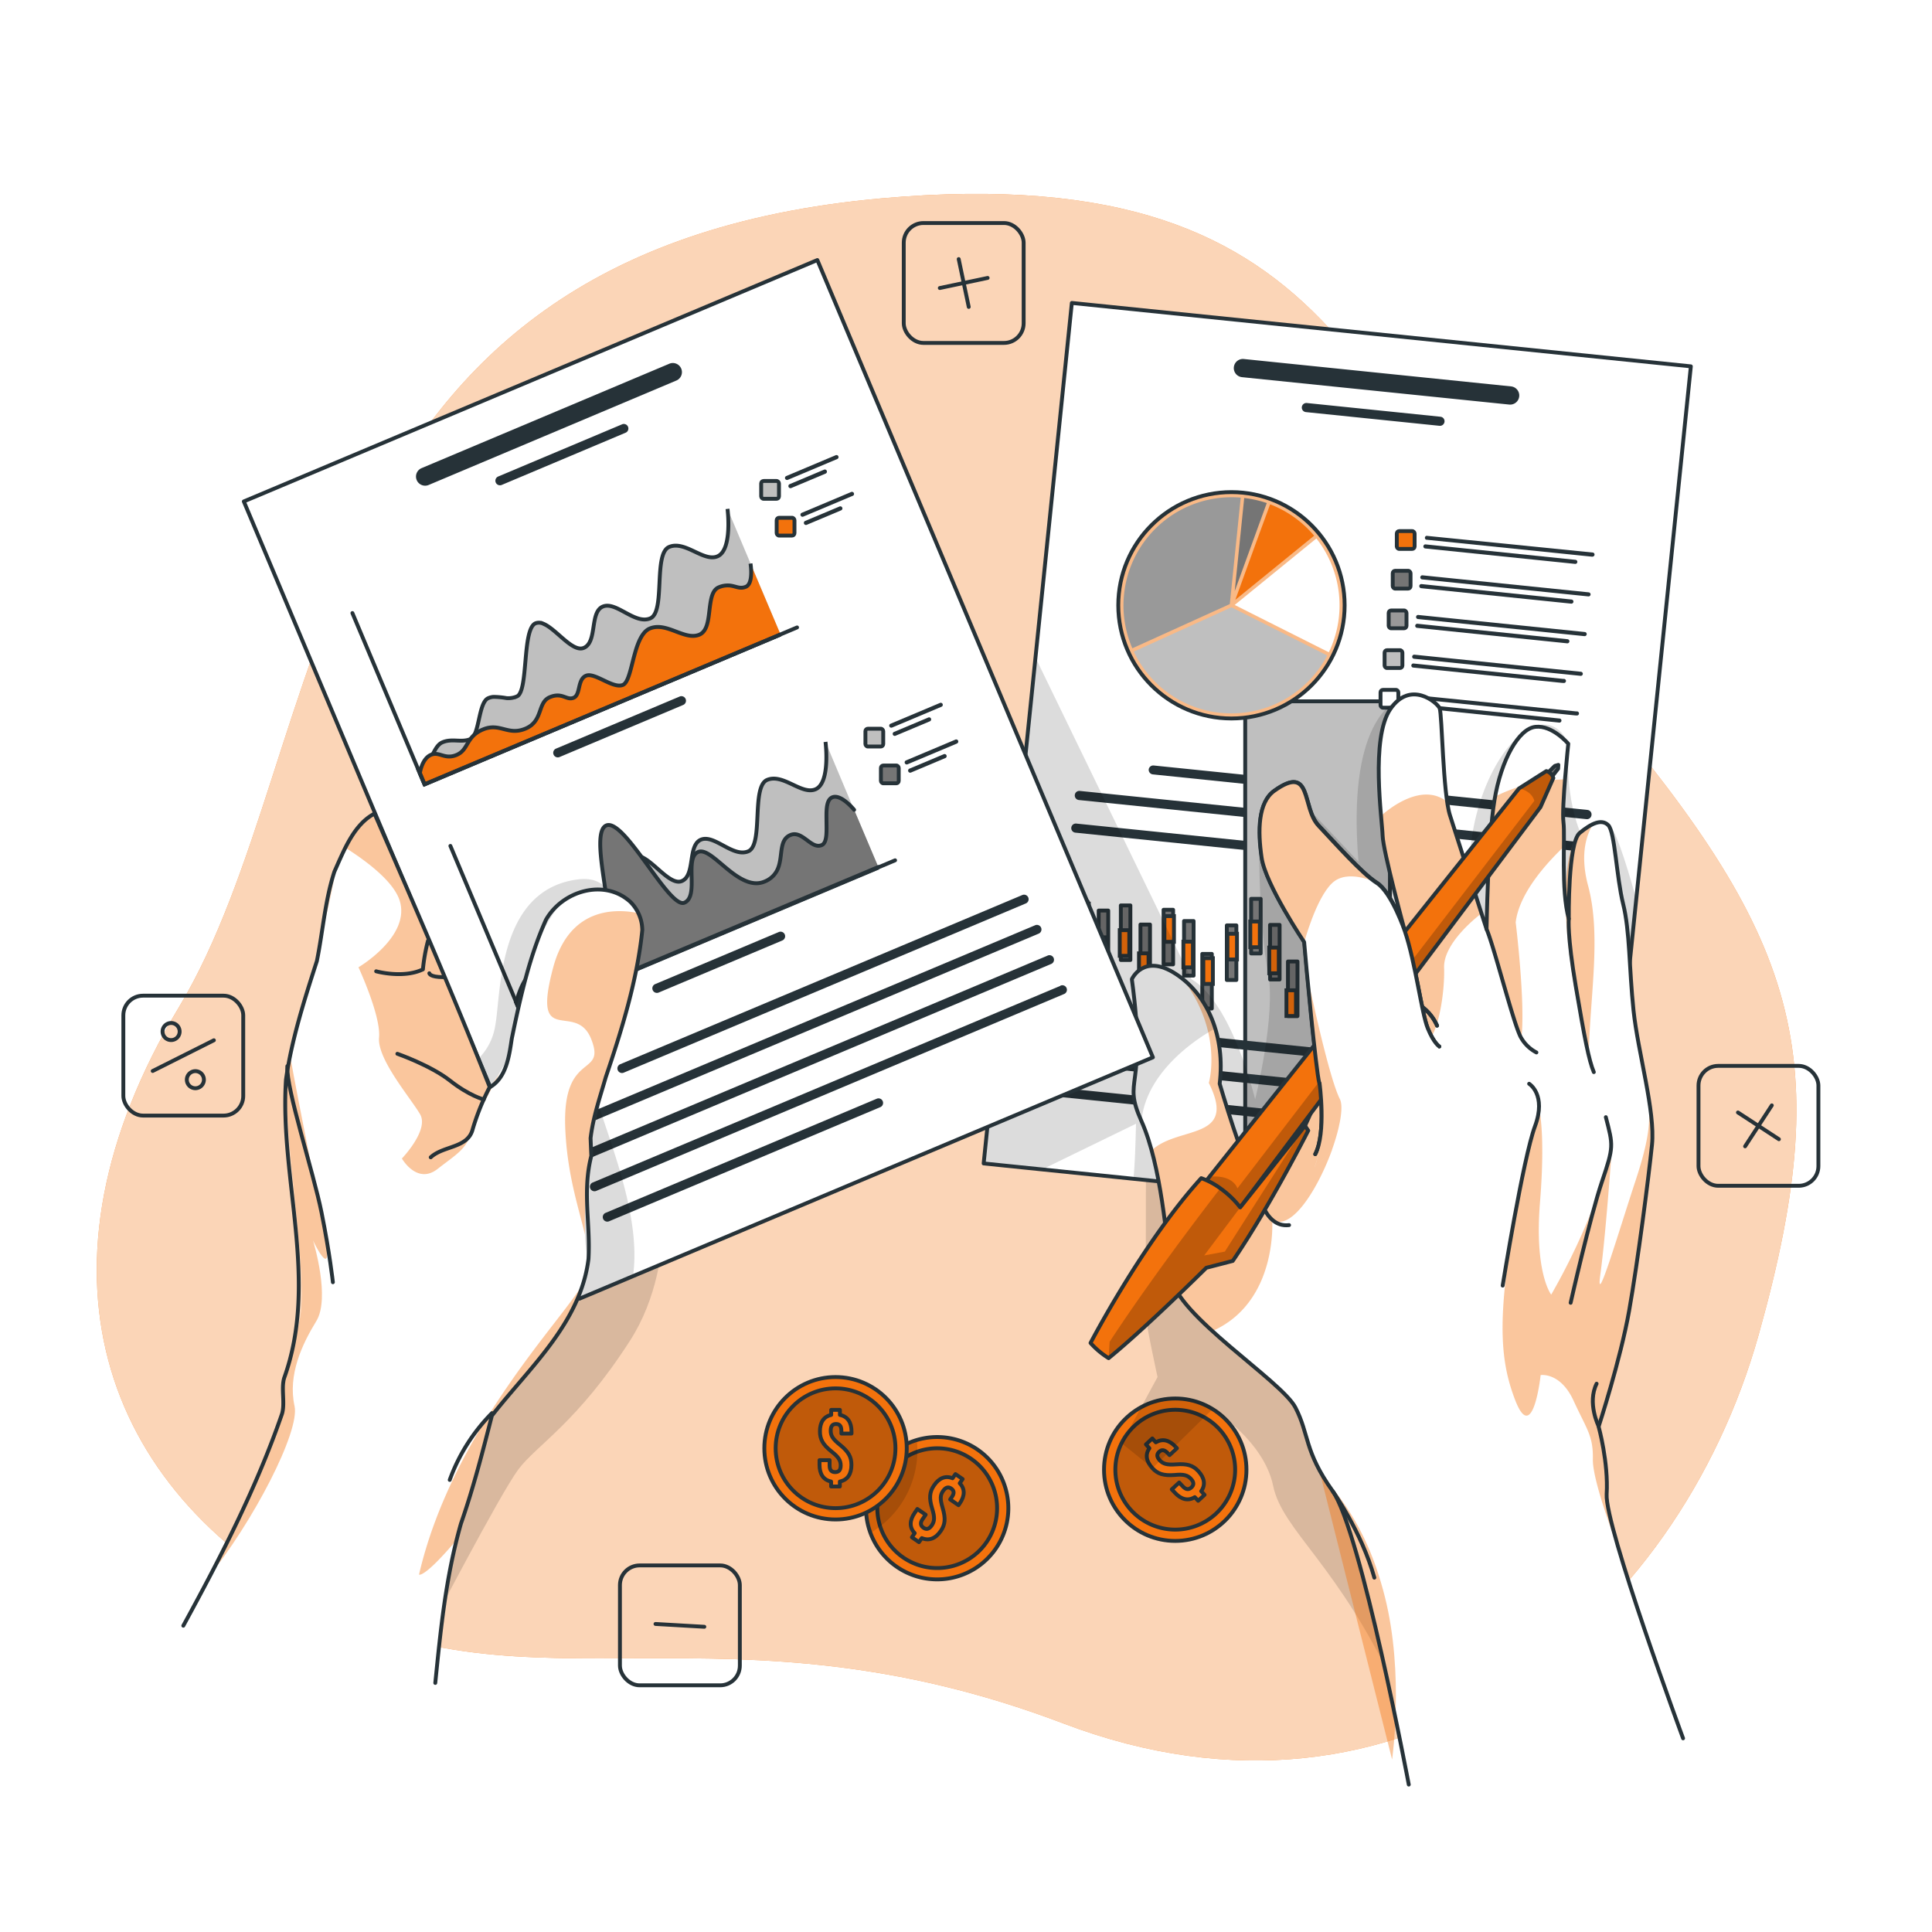 <svg class="animated" id="freepik_stories-financial-data" xmlns="http://www.w3.org/2000/svg" xmlns:xlink="http://www.w3.org/1999/xlink" viewBox="0 0 500 500" version="1.1" xmlns:svgjs="http://svgjs.com/svgjs"><style>svg#freepik_stories-financial-data:not(.animated) .animable {opacity: 0;}svg#freepik_stories-financial-data.animated #freepik--background-simple--inject-19 {animation: 1s 1 forwards cubic-bezier(.36,-0.01,.5,1.38) slideRight;animation-delay: 0s;}svg#freepik_stories-financial-data.animated #freepik--Graphics--inject-19 {animation: 1s 1 forwards cubic-bezier(.36,-0.01,.5,1.38) slideDown;animation-delay: 0s;}svg#freepik_stories-financial-data.animated #freepik--Coins--inject-19 {animation: 1s 1 forwards cubic-bezier(.36,-0.01,.5,1.38) zoomIn;animation-delay: 0s;}svg#freepik_stories-financial-data.animated #freepik--right-hand--inject-19 {animation: 1s 1 forwards cubic-bezier(.36,-0.01,.5,1.38) slideLeft;animation-delay: 0s;}svg#freepik_stories-financial-data.animated #freepik--left-hand--inject-19 {animation: 1s 1 forwards cubic-bezier(.36,-0.01,.5,1.38) zoomIn;animation-delay: 0s;}            @keyframes slideRight {                0% {                    opacity: 0;                    transform: translateX(30px);                }                100% {                    opacity: 1;                    transform: translateX(0);                }            }                    @keyframes slideDown {                0% {                    opacity: 0;                    transform: translateY(-30px);                }                100% {                    opacity: 1;                    transform: translateY(0);                }            }                    @keyframes zoomIn {                0% {                    opacity: 0;                    transform: scale(0.5);                }                100% {                    opacity: 1;                    transform: scale(1);                }            }                    @keyframes slideLeft {                0% {                    opacity: 0;                    transform: translateX(-30px);                }                100% {                    opacity: 1;                    transform: translateX(0);                }            }        </style><g id="freepik--background-simple--inject-19" class="animable" style="transform-origin: 244.976px 250.609px;"><g id="el7hiavxtpgia"><path d="M67.93,167.09s-27.88,72,11.3,144.5S199.11,422.39,263.7,455.14s131.66,16.8,163.53-36.84-11.84-91.93-11.9-168.42,11.45-96.74-30-161.36-143.06-78.93-219.9-31S67.93,167.09,67.93,167.09Z" style="fill: rgb(255, 255, 255); opacity: 0.7; transform-origin: 248.588px 250.609px;" class="animable"></path></g><path d="M228.25,51.32c124-11,124.25,58.93,180.13,124.13s67.85,94.75,46.78,169.91S363.1,479.43,275.27,446.05s-138.14-1.33-193.54-31-76-86.92-35.41-154.41S75.31,64.94,228.25,51.32Z" style="fill: rgb(243, 114, 12); transform-origin: 244.976px 252.892px;" id="el091dlr4a5e95" class="animable"></path><g id="elo5sqqeinnj"><path d="M228.25,51.32c124-11,124.25,58.93,180.13,124.13s67.85,94.75,46.78,169.91S363.1,479.43,275.27,446.05s-138.14-1.33-193.54-31-76-86.92-35.41-154.41S75.31,64.94,228.25,51.32Z" style="fill: rgb(255, 255, 255); opacity: 0.7; transform-origin: 244.976px 252.892px;" class="animable"></path></g></g><g id="freepik--Graphics--inject-19" class="animable" style="transform-origin: 250.646px 245.959px;"><g id="elui8s0v37m5"><rect x="233.89" y="57.72" width="31.03" height="31.03" rx="5.09" style="fill: none; stroke: rgb(38, 50, 56); stroke-linecap: round; stroke-linejoin: round; transform-origin: 249.405px 73.235px; transform: rotate(-11.89deg);" class="animable"></rect></g><line x1="248.11" y1="67.05" x2="250.71" y2="79.43" style="fill: none; stroke: rgb(38, 50, 56); stroke-linecap: round; stroke-linejoin: round; transform-origin: 249.41px 73.24px;" id="elq9xk1xjpjjd" class="animable"></line><line x1="255.6" y1="71.93" x2="243.22" y2="74.54" style="fill: none; stroke: rgb(38, 50, 56); stroke-linecap: round; stroke-linejoin: round; transform-origin: 249.41px 73.235px;" id="elkfe7jcmor6" class="animable"></line><g id="elmdkcgi8d2pm"><rect x="439.57" y="275.85" width="31.03" height="31.03" rx="5.09" style="fill: none; stroke: rgb(38, 50, 56); stroke-linecap: round; stroke-linejoin: round; transform-origin: 455.085px 291.365px; transform: rotate(-11.89deg);" class="animable"></rect></g><line x1="458.54" y1="286.07" x2="451.63" y2="296.67" style="fill: none; stroke: rgb(38, 50, 56); stroke-linecap: round; stroke-linejoin: round; transform-origin: 455.085px 291.37px;" id="elh1x1o9yqib5" class="animable"></line><line x1="460.38" y1="294.83" x2="449.78" y2="287.91" style="fill: none; stroke: rgb(38, 50, 56); stroke-linecap: round; stroke-linejoin: round; transform-origin: 455.08px 291.37px;" id="el9qzcrn4zcjl" class="animable"></line><g id="eld44bdxo9mak"><rect x="160.44" y="405.13" width="31.03" height="31.03" rx="5.09" style="fill: none; stroke: rgb(38, 50, 56); stroke-linecap: round; stroke-linejoin: round; transform-origin: 175.955px 420.645px; transform: rotate(3.434deg);" class="animable"></rect></g><line x1="182.28" y1="421.01" x2="169.64" y2="420.28" style="fill: none; stroke: rgb(38, 50, 56); stroke-linecap: round; stroke-linejoin: round; transform-origin: 175.96px 420.645px;" id="el9bts5ps8yg" class="animable"></line><g id="el3vljgi3e9hu"><rect x="31.92" y="257.68" width="31.03" height="31.03" rx="5.09" style="fill: none; stroke: rgb(38, 50, 56); stroke-linecap: round; stroke-linejoin: round; transform-origin: 47.435px 273.195px; transform: rotate(18.33deg);" class="animable"></rect></g><line x1="55.35" y1="269.22" x2="39.52" y2="277.17" style="fill: none; stroke: rgb(38, 50, 56); stroke-linecap: round; stroke-linejoin: round; transform-origin: 47.435px 273.195px;" id="el1shu53kpt8x" class="animable"></line><path d="M46.27,266a2.21,2.21,0,1,1-3-1A2.2,2.2,0,0,1,46.27,266Z" style="fill: none; stroke: rgb(38, 50, 56); stroke-linecap: round; stroke-linejoin: round; transform-origin: 44.282px 266.963px;" id="elknksev24ye" class="animable"></path><path d="M52.55,278.46a2.21,2.21,0,1,1-3-1A2.2,2.2,0,0,1,52.55,278.46Z" style="fill: none; stroke: rgb(38, 50, 56); stroke-linecap: round; stroke-linejoin: round; transform-origin: 50.562px 279.423px;" id="elnfb3j5hzmx" class="animable"></path></g><g id="freepik--Coins--inject-19" class="animable" style="transform-origin: 263.71px 381.821px;"><path d="M257.7,400.79A18.42,18.42,0,1,1,253,375.16,18.43,18.43,0,0,1,257.7,400.79Z" style="fill: rgb(243, 114, 12); transform-origin: 242.54px 390.324px;" id="ell8quz8l14aq" class="animable"></path><g style="clip-path: url(&quot;#freepik--clip-path--inject-19&quot;); transform-origin: 241.082px 389.242px;" id="elz1g9uusdrx" class="animable"><g id="el2vujw73svui"><path d="M255.3,399.13a15.5,15.5,0,1,1-3.94-21.57A15.51,15.51,0,0,1,255.3,399.13Z" style="fill-opacity: 0.7; opacity: 0.3; transform-origin: 242.55px 390.314px;" class="animable"></path></g><path d="M255.3,399.13a15.5,15.5,0,1,1-3.94-21.57A15.51,15.51,0,0,1,255.3,399.13Z" style="fill: none; stroke: rgb(38, 50, 56); stroke-linecap: round; stroke-linejoin: round; transform-origin: 242.55px 390.314px;" id="els28a44tq27s" class="animable"></path><path d="M246.52,382.57l.75-1.07,1.86,1.28-.75,1.08c1.39,1.45,1.36,3.26,0,5.22l-.32.46-2.15-1.49.42-.6c.71-1,.57-1.71-.15-2.21s-1.41-.4-2.13.64-.8,2-.11,4.32c.83,2.78.68,4.36-.46,6-1.36,2-3.08,2.64-4.92,1.86l-.73,1.05L236,397.84l.73-1.06c-1.41-1.46-1.36-3.29,0-5.26l.68-1,2.15,1.49-.78,1.13c-.72,1-.52,1.72.2,2.23s1.44.44,2.16-.6.81-2.06.11-4.32c-.85-2.75-.69-4.35.46-6C243,382.51,244.69,381.82,246.52,382.57Z" style="fill: rgb(243, 114, 12); stroke: rgb(38, 50, 56); stroke-linecap: round; stroke-linejoin: round; transform-origin: 242.551px 390.305px;" id="elpkjxoh6m0o" class="animable"></path><g id="el19rqeengfgv"><path d="M237.41,375.38a24.82,24.82,0,0,1-12.14,21.35,18.41,18.41,0,0,1,12-24.06A24.21,24.21,0,0,1,237.41,375.38Z" style="fill-opacity: 0.7; opacity: 0.2; transform-origin: 230.763px 384.7px;" class="animable"></path></g></g><path d="M257.7,400.79A18.42,18.42,0,1,1,253,375.16,18.43,18.43,0,0,1,257.7,400.79Z" style="fill: none; stroke: rgb(38, 50, 56); stroke-linecap: round; stroke-linejoin: round; transform-origin: 242.54px 390.324px;" id="el0dbwmumgj0zl" class="animable"></path><circle cx="216.24" cy="374.81" r="18.43" style="fill: rgb(243, 114, 12); stroke: rgb(38, 50, 56); stroke-linecap: round; stroke-linejoin: round; transform-origin: 216.24px 374.81px;" id="elecopxvvkfcg" class="animable"></circle><g id="elg526yy4qjfd"><circle cx="216.24" cy="374.81" r="15.5" style="fill-opacity: 0.7; opacity: 0.3; transform-origin: 216.24px 374.81px;" class="animable"></circle></g><circle cx="216.24" cy="374.81" r="15.5" style="fill: none; stroke: rgb(38, 50, 56); stroke-linecap: round; stroke-linejoin: round; transform-origin: 216.24px 374.81px;" id="elldqw9rh71xa" class="animable"></circle><path d="M215.11,366.18v-1.3h2.26v1.3c2,.41,3,1.91,3,4.3V371h-2.62v-.73c0-1.26-.5-1.74-1.38-1.74s-1.38.48-1.38,1.74.5,2.13,2.36,3.62c2.26,1.81,3,3.19,3,5.2,0,2.39-1,3.93-3,4.33v1.28h-2.26v-1.28c-2-.4-3-1.94-3-4.33v-1.2h2.61v1.38c0,1.26.55,1.71,1.43,1.71s1.44-.45,1.44-1.71-.5-2.16-2.37-3.62c-2.26-1.79-3-3.19-3-5.21C212.19,368.12,213.17,366.61,215.11,366.18Z" style="fill: rgb(243, 114, 12); stroke: rgb(38, 50, 56); stroke-linecap: round; stroke-linejoin: round; transform-origin: 216.23px 374.79px;" id="eltlsabzxlp47" class="animable"></path><g id="elbmpugy8vdtu"><circle cx="304.15" cy="380.36" r="18.43" style="fill: rgb(243, 114, 12); stroke: rgb(38, 50, 56); stroke-linecap: round; stroke-linejoin: round; transform-origin: 304.15px 380.36px; transform: rotate(-57.35deg);" class="animable"></circle></g><g id="el1qwwvfoni7j"><path d="M315.51,369.81a15.5,15.5,0,1,1-21.9-.81A15.48,15.48,0,0,1,315.51,369.81Z" style="fill-opacity: 0.7; opacity: 0.3; transform-origin: 304.155px 380.356px;" class="animable"></path></g><path d="M315.51,369.81a15.5,15.5,0,1,1-21.9-.81A15.48,15.48,0,0,1,315.51,369.81Z" style="fill: none; stroke: rgb(38, 50, 56); stroke-linecap: round; stroke-linejoin: round; transform-origin: 304.155px 380.356px;" id="el5kqsxfvr6j3" class="animable"></path><path d="M297.46,374.81l-.89-1,1.65-1.54.89,1c1.72-1,3.48-.62,5.1,1.13l.38.4-1.91,1.78-.5-.53c-.86-.92-1.55-.93-2.19-.33s-.69,1.29.16,2.21,1.83,1.22,4.2,1.05c2.89-.22,4.4.26,5.77,1.74,1.62,1.75,1.91,3.57.75,5.2l.87.94-1.66,1.54-.87-.94c-1.73,1.06-3.51.62-5.13-1.13l-.83-.88,1.92-1.78.94,1c.86.92,1.57.88,2.22.28s.74-1.31-.12-2.23-1.84-1.24-4.19-1c-2.88.23-4.41-.27-5.77-1.75C296.64,378.21,296.33,376.44,297.46,374.81Z" style="fill: rgb(243, 114, 12); stroke: rgb(38, 50, 56); stroke-linecap: round; stroke-linejoin: round; transform-origin: 304.155px 380.335px;" id="elnhjeghxdcai" class="animable"></path></g><g id="freepik--right-hand--inject-19" class="animable" style="transform-origin: 346.08px 270.125px;"><g id="elzhpfr9p85u"><path d="M296.57,300.25s-.08,38.24,0,40.47,3,15.66,3,15.66l-9.29,17.12,8,6.44,15.55-15.28s13.24,8.17,15.66,19.87,16.83,20.22,31.78,52.62,32-72.49,32-72.49l-46.13-58.08Z" style="fill-opacity: 0.7; opacity: 0.2; transform-origin: 341.775px 371.806px;" class="animable"></path></g><polygon points="437.59 94.81 423.46 232.69 414.77 317.51 293.33 305.07 269.7 302.65 254.57 301.1 267.98 170.2 277.39 78.4 437.59 94.81" style="fill: rgb(255, 255, 255); transform-origin: 346.08px 197.955px;" id="els0bk0hjoid" class="animable"></polygon><g style="clip-path: url(&quot;#freepik--clip-path-2--inject-19&quot;); transform-origin: 339.015px 205.204px;" id="el505vkhm0xbq" class="animable"><path d="M391.06,100l-69.15-7.09a2.36,2.36,0,1,0-.48,4.7l69.15,7.09a2.36,2.36,0,0,0,.48-4.7Z" style="fill: rgb(38, 50, 56); transform-origin: 356.245px 98.805px;" id="elvw03h193uj" class="animable"></path><path d="M372.78,107.85l-34.57-3.55a1.19,1.19,0,0,0-1.3,1.06,1.18,1.18,0,0,0,1.06,1.29l34.57,3.55a1.19,1.19,0,0,0,1.3-1.06A1.17,1.17,0,0,0,372.78,107.85Z" style="fill: rgb(38, 50, 56); transform-origin: 355.375px 107.25px;" id="ely9uedv8xaql" class="animable"></path><path d="M410.83,209.61l-112.24-11.5a1.18,1.18,0,0,0-1.3,1,1.19,1.19,0,0,0,1.06,1.3L410.59,212a1.18,1.18,0,0,0,1.29-1.06A1.17,1.17,0,0,0,410.83,209.61Z" style="fill: rgb(38, 50, 56); transform-origin: 354.588px 205.054px;" id="el3ls4pmvzzw" class="animable"></path><path d="M410,218.06,279.45,204.69a1.17,1.17,0,0,0-1.29,1.05,1.18,1.18,0,0,0,1,1.3l130.51,13.37a1.18,1.18,0,1,0,.24-2.35Z" style="fill: rgb(38, 50, 56); transform-origin: 344.562px 212.55px;" id="els8oyk1hizto" class="animable"></path><path d="M372.55,222.77l-94-9.63a1.18,1.18,0,0,0-.25,2.35l94,9.63a1.18,1.18,0,0,0,1.29-1.06A1.17,1.17,0,0,0,372.55,222.77Z" style="fill: rgb(38, 50, 56); transform-origin: 325.42px 219.13px;" id="el77hivj7mty7" class="animable"></path><g id="el1wi04ciu7nj"><rect x="322.26" y="181.5" width="37.46" height="132.26" style="fill: rgb(191, 191, 191); stroke: rgb(38, 50, 56); stroke-miterlimit: 10; transform-origin: 340.99px 247.63px; transform: rotate(-84.15deg);" class="animable"></rect></g><g id="elqiz37raxs"><circle cx="318.7" cy="156.65" r="29.29" style="fill: rgb(243, 114, 12); transform-origin: 318.7px 156.65px; transform: rotate(-39.8deg);" class="animable"></circle></g><g style="clip-path: url(&quot;#freepik--clip-path-3--inject-19&quot;); transform-origin: 318.7px 156.65px;" id="elsf04ulg2gvs" class="animable"><g id="el5g3f3lsbjox"><circle cx="318.7" cy="156.65" r="29.29" style="fill: rgb(255, 255, 255); opacity: 0.5; transform-origin: 318.7px 156.65px; transform: rotate(-39.8deg);" class="animable"></circle></g></g><g id="eldlmc79dcgdp"><circle cx="318.7" cy="156.65" r="29.29" style="fill: none; stroke: rgb(38, 50, 56); stroke-miterlimit: 10; transform-origin: 318.7px 156.65px; transform: rotate(-39.8deg);" class="animable"></circle></g><path d="M319.54,156.56l24.36,12.25a28,28,0,0,0-3.22-29.46Z" style="fill: rgb(255, 255, 255); transform-origin: 333.106px 154.08px;" id="eldzkgwr2w3l" class="animable"></path><path d="M319.7,155.24l20.4-16.6a27.92,27.92,0,0,0-11.39-8.12L325,140.62Z" style="fill: rgb(243, 114, 12); transform-origin: 329.9px 142.88px;" id="elli422ale56" class="animable"></path><path d="M322,128.88,319.54,153l8.3-22.81A27.8,27.8,0,0,0,322,128.88Z" style="fill: rgb(117, 117, 117); transform-origin: 323.69px 140.94px;" id="eld2jkjcx7svl" class="animable"></path><path d="M318.27,156.34l2.83-27.56a28,28,0,0,0-28.05,39Z" style="fill: rgb(153, 153, 153); transform-origin: 305.928px 148.231px;" id="elwzdrsdh2fbo" class="animable"></path><path d="M315.85,184.48a28,28,0,0,0,27.63-14.85l-24.79-12.47-25.27,11.48A28,28,0,0,0,315.85,184.48Z" style="fill: rgb(191, 191, 191); transform-origin: 318.45px 170.892px;" id="elb864rpl2hz" class="animable"></path><g id="el4t6buaxwkwu"><rect x="361.49" y="137.45" width="4.61" height="4.61" rx="0.63" style="fill: rgb(243, 114, 12); stroke: rgb(38, 50, 56); stroke-miterlimit: 10; transform-origin: 363.795px 139.755px; transform: rotate(5.85deg);" class="animable"></rect></g><path d="M412.13,144.08l-43.06-4.41a.53.53,0,0,1,.11-1L412.24,143a.53.53,0,0,1-.11,1.05Z" style="fill: rgb(38, 50, 56); transform-origin: 390.714px 141.375px;" id="elwh3blqtihq" class="animable"></path><path d="M407.68,145.94l-38.84-4a.53.53,0,0,1-.47-.58.52.52,0,0,1,.58-.47l38.84,4a.53.53,0,0,1-.11,1.05Z" style="fill: rgb(38, 50, 56); transform-origin: 388.293px 143.413px;" id="elmn8pxx70hfi" class="animable"></path><g id="el7p9ze4onjdt"><rect x="360.44" y="147.72" width="4.61" height="4.61" rx="0.63" style="fill: rgb(117, 117, 117); stroke: rgb(38, 50, 56); stroke-linecap: round; stroke-linejoin: round; transform-origin: 362.745px 150.025px; transform: rotate(5.85deg);" class="animable"></rect></g><path d="M411.08,154.35,368,149.94a.53.53,0,0,1,.11-1.05l43.05,4.41a.54.54,0,0,1,.48.58A.53.53,0,0,1,411.08,154.35Z" style="fill: rgb(38, 50, 56); transform-origin: 389.607px 151.62px;" id="el9jcpnkjdk3" class="animable"></path><path d="M406.62,156.22l-38.83-4a.53.53,0,1,1,.1-1.06l38.84,4a.53.53,0,1,1-.11,1.06Z" style="fill: rgb(38, 50, 56); transform-origin: 387.257px 153.69px;" id="eloceqfvp77qh" class="animable"></path><g id="el7w02wgymecw"><rect x="359.39" y="157.99" width="4.61" height="4.61" rx="0.63" style="fill: rgb(153, 153, 153); stroke: rgb(38, 50, 56); stroke-linecap: round; stroke-linejoin: round; transform-origin: 361.695px 160.295px; transform: rotate(5.85deg);" class="animable"></rect></g><path d="M410,164.63l-43-4.42a.53.53,0,1,1,.11-1.05l43.05,4.41a.53.53,0,0,1-.11,1.06Z" style="fill: rgb(38, 50, 56); transform-origin: 388.557px 161.891px;" id="elst44neo1ay" class="animable"></path><path d="M405.57,166.49l-38.84-4a.53.53,0,0,1-.47-.58.54.54,0,0,1,.58-.48l38.84,4a.53.53,0,0,1-.11,1.06Z" style="fill: rgb(38, 50, 56); transform-origin: 386.207px 163.961px;" id="elnyjqoo9853r" class="animable"></path><g id="ela540qarz21g"><rect x="358.33" y="168.27" width="4.61" height="4.61" rx="0.63" style="fill: rgb(191, 191, 191); stroke: rgb(38, 50, 56); stroke-miterlimit: 10; transform-origin: 360.635px 170.575px; transform: rotate(5.85deg);" class="animable"></rect></g><path d="M409,174.9l-43.05-4.41a.53.53,0,0,1-.48-.58.54.54,0,0,1,.58-.48l43.06,4.42a.53.53,0,1,1-.11,1.05Z" style="fill: rgb(38, 50, 56); transform-origin: 387.55px 172.169px;" id="el7rkn86c6ar" class="animable"></path><path d="M404.52,176.76l-38.84-4a.53.53,0,0,1,.11-1.05l38.84,4a.53.53,0,1,1-.11,1Z" style="fill: rgb(38, 50, 56); transform-origin: 385.262px 174.235px;" id="elsmt3pb8t90c" class="animable"></path><g id="elee840xdfw8f"><rect x="357.28" y="178.54" width="4.61" height="4.61" rx="0.63" style="fill: rgb(255, 255, 255); stroke: rgb(38, 50, 56); stroke-linecap: round; stroke-linejoin: round; transform-origin: 359.585px 180.845px; transform: rotate(5.85deg);" class="animable"></rect></g><path d="M407.92,185.17l-43.06-4.41a.53.53,0,0,1,.11-1L408,184.12a.53.53,0,1,1-.11,1Z" style="fill: rgb(38, 50, 56); transform-origin: 386.596px 182.465px;" id="el0lptodsltbw" class="animable"></path><path d="M403.47,187l-38.84-4a.53.53,0,1,1,.11-1.05l38.83,4a.53.53,0,1,1-.1,1.05Z" style="fill: rgb(38, 50, 56); transform-origin: 384.105px 184.475px;" id="elc78lotdgoj" class="animable"></path><g id="el6ifmz624cy7"><rect x="389.48" y="246.45" width="2.47" height="14.13" style="fill: rgb(117, 117, 117); stroke: rgb(38, 50, 56); stroke-linecap: round; stroke-linejoin: round; transform-origin: 390.715px 253.515px; transform: rotate(-174.15deg);" class="animable"></rect></g><g id="elv2kvl6qzsdc"><rect x="389.32" y="251.79" width="2.47" height="6.65" style="fill: rgb(243, 114, 12); stroke: rgb(38, 50, 56); stroke-miterlimit: 10; transform-origin: 390.555px 255.115px; transform: rotate(-174.15deg);" class="animable"></rect></g><g id="elnutv1ohlq9k"><rect x="395.38" y="243.47" width="2.47" height="14.13" style="fill: rgb(117, 117, 117); stroke: rgb(38, 50, 56); stroke-linecap: round; stroke-linejoin: round; transform-origin: 396.615px 250.535px; transform: rotate(-174.15deg);" class="animable"></rect></g><g id="elzfd7cncy8in"><rect x="393.29" y="249.32" width="6.65" height="2.47" style="fill: rgb(243, 114, 12); stroke: rgb(38, 50, 56); stroke-miterlimit: 10; transform-origin: 396.615px 250.555px; transform: rotate(-84.15deg);" class="animable"></rect></g><g id="eltnbl8gwpcxe"><rect x="400.64" y="246.74" width="2.47" height="14.13" style="fill: rgb(117, 117, 117); stroke: rgb(38, 50, 56); stroke-linecap: round; stroke-linejoin: round; transform-origin: 401.875px 253.805px; transform: rotate(-174.15deg);" class="animable"></rect></g><g id="elqrimpw4felk"><rect x="400.8" y="248.9" width="2.47" height="6.65" style="fill: rgb(243, 114, 12); stroke: rgb(38, 50, 56); stroke-miterlimit: 10; transform-origin: 402.035px 252.225px; transform: rotate(-174.15deg);" class="animable"></rect></g><g id="elu1w2rx33q6o"><rect x="384.23" y="243.11" width="2.47" height="14.13" style="fill: rgb(117, 117, 117); stroke: rgb(38, 50, 56); stroke-linecap: round; stroke-linejoin: round; transform-origin: 385.465px 250.175px; transform: rotate(-174.15deg);" class="animable"></rect></g><g id="elvz51reb9pc"><rect x="384.07" y="248.45" width="2.47" height="6.65" style="fill: rgb(243, 114, 12); stroke: rgb(38, 50, 56); stroke-miterlimit: 10; transform-origin: 385.305px 251.775px; transform: rotate(-174.15deg);" class="animable"></rect></g><g id="elkgfpsufams"><rect x="378.27" y="246.7" width="2.47" height="14.13" style="fill: rgb(117, 117, 117); stroke: rgb(38, 50, 56); stroke-linecap: round; stroke-linejoin: round; transform-origin: 379.505px 253.765px; transform: rotate(-174.15deg);" class="animable"></rect></g><g id="elk1o1oh4zwvg"><rect x="378.05" y="252.57" width="2.47" height="6.65" style="fill: rgb(243, 114, 12); stroke: rgb(38, 50, 56); stroke-miterlimit: 10; transform-origin: 379.285px 255.895px; transform: rotate(-174.15deg);" class="animable"></rect></g><g id="elixb5lycb2p"><rect x="373.11" y="242.5" width="2.47" height="14.13" style="fill: rgb(117, 117, 117); stroke: rgb(38, 50, 56); stroke-linecap: round; stroke-linejoin: round; transform-origin: 374.345px 249.565px; transform: rotate(-174.15deg);" class="animable"></rect></g><g id="eld6ra8fi4evo"><rect x="372.78" y="249.43" width="2.47" height="6.65" style="fill: rgb(243, 114, 12); stroke: rgb(38, 50, 56); stroke-miterlimit: 10; transform-origin: 374.015px 252.755px; transform: rotate(-174.15deg);" class="animable"></rect></g><g id="el2shr90nnyc7"><rect x="366.82" y="249.29" width="2.47" height="14.13" style="fill: rgb(117, 117, 117); stroke: rgb(38, 50, 56); stroke-linecap: round; stroke-linejoin: round; transform-origin: 368.055px 256.355px; transform: rotate(-174.15deg);" class="animable"></rect></g><g id="el7xpy4zrnv8"><rect x="366.5" y="256.21" width="2.47" height="6.65" style="fill: rgb(243, 114, 12); stroke: rgb(38, 50, 56); stroke-miterlimit: 10; transform-origin: 367.735px 259.535px; transform: rotate(-174.15deg);" class="animable"></rect></g><g id="elwm6k3f4thx"><rect x="362.2" y="239.87" width="2.47" height="14.13" style="fill: rgb(117, 117, 117); stroke: rgb(38, 50, 56); stroke-linecap: round; stroke-linejoin: round; transform-origin: 363.435px 246.935px; transform: rotate(-174.15deg);" class="animable"></rect></g><g id="elzy6d5rlv0zg"><rect x="362.03" y="245.21" width="2.47" height="6.65" style="fill: rgb(243, 114, 12); stroke: rgb(38, 50, 56); stroke-miterlimit: 10; transform-origin: 363.265px 248.535px; transform: rotate(-174.15deg);" class="animable"></rect></g><g id="elrh43l4uk0wa"><rect x="356.75" y="238.48" width="2.47" height="14.13" style="fill: rgb(117, 117, 117); stroke: rgb(38, 50, 56); stroke-linecap: round; stroke-linejoin: round; transform-origin: 357.985px 245.545px; transform: rotate(-174.15deg);" class="animable"></rect></g><g id="elunr461cfg1"><rect x="356.91" y="240.65" width="2.47" height="6.65" style="fill: rgb(243, 114, 12); stroke: rgb(38, 50, 56); stroke-miterlimit: 10; transform-origin: 358.145px 243.975px; transform: rotate(-174.15deg);" class="animable"></rect></g><g id="el2849bubaxnh"><rect x="350.31" y="246.73" width="2.47" height="14.13" style="fill: rgb(117, 117, 117); stroke: rgb(38, 50, 56); stroke-linecap: round; stroke-linejoin: round; transform-origin: 351.545px 253.795px; transform: rotate(-174.15deg);" class="animable"></rect></g><g id="ello72apaqrap"><rect x="350.52" y="248.37" width="2.47" height="6.65" style="fill: rgb(243, 114, 12); stroke: rgb(38, 50, 56); stroke-miterlimit: 10; transform-origin: 351.755px 251.695px; transform: rotate(-174.15deg);" class="animable"></rect></g><g id="elbvva6ga2uh"><rect x="345.41" y="239.99" width="2.47" height="14.13" style="fill: rgb(117, 117, 117); stroke: rgb(38, 50, 56); stroke-linecap: round; stroke-linejoin: round; transform-origin: 346.645px 247.055px; transform: rotate(-174.15deg);" class="animable"></rect></g><g id="eloc19lpvpym"><rect x="345.3" y="244.8" width="2.47" height="6.65" style="fill: rgb(243, 114, 12); stroke: rgb(38, 50, 56); stroke-miterlimit: 10; transform-origin: 346.535px 248.125px; transform: rotate(-174.15deg);" class="animable"></rect></g><g id="elkp49uefrbrj"><rect x="339.5" y="243.09" width="2.47" height="14.13" style="fill: rgb(117, 117, 117); stroke: rgb(38, 50, 56); stroke-linecap: round; stroke-linejoin: round; transform-origin: 340.735px 250.155px; transform: rotate(-174.15deg);" class="animable"></rect></g><g id="elophehvz7le"><rect x="339.33" y="248.43" width="2.47" height="6.65" style="fill: rgb(243, 114, 12); stroke: rgb(38, 50, 56); stroke-miterlimit: 10; transform-origin: 340.565px 251.755px; transform: rotate(-174.15deg);" class="animable"></rect></g><g id="elt1scuha9ibc"><rect x="333.32" y="248.83" width="2.47" height="14.13" style="fill: rgb(117, 117, 117); stroke: rgb(38, 50, 56); stroke-linecap: round; stroke-linejoin: round; transform-origin: 334.555px 255.895px; transform: rotate(-174.15deg);" class="animable"></rect></g><g id="ele6gbcjrvslr"><rect x="332.93" y="256.29" width="2.47" height="6.65" style="fill: rgb(243, 114, 12); stroke: rgb(38, 50, 56); stroke-miterlimit: 10; transform-origin: 334.165px 259.615px; transform: rotate(-174.15deg);" class="animable"></rect></g><g id="elodhenbya3xk"><rect x="328.69" y="239.36" width="2.47" height="14.13" style="fill: rgb(117, 117, 117); stroke: rgb(38, 50, 56); stroke-linecap: round; stroke-linejoin: round; transform-origin: 329.925px 246.425px; transform: rotate(-174.15deg);" class="animable"></rect></g><g id="el706g0ejz1h6"><rect x="328.48" y="245.24" width="2.47" height="6.65" style="fill: rgb(243, 114, 12); stroke: rgb(38, 50, 56); stroke-miterlimit: 10; transform-origin: 329.715px 248.565px; transform: rotate(-174.15deg);" class="animable"></rect></g><g id="el5tss7mw98"><rect x="323.79" y="232.62" width="2.47" height="14.13" style="fill: rgb(117, 117, 117); stroke: rgb(38, 50, 56); stroke-linecap: round; stroke-linejoin: round; transform-origin: 325.025px 239.685px; transform: rotate(-174.15deg);" class="animable"></rect></g><g id="eld3hi1eiz6ic"><rect x="323.57" y="238.49" width="2.47" height="6.65" style="fill: rgb(243, 114, 12); stroke: rgb(38, 50, 56); stroke-miterlimit: 10; transform-origin: 324.805px 241.815px; transform: rotate(-174.15deg);" class="animable"></rect></g><g id="el42m6levqye7"><rect x="317.5" y="239.49" width="2.47" height="14.13" style="fill: rgb(117, 117, 117); stroke: rgb(38, 50, 56); stroke-linecap: round; stroke-linejoin: round; transform-origin: 318.735px 246.555px; transform: rotate(-174.15deg);" class="animable"></rect></g><g id="elh3hyxpsuctu"><rect x="317.66" y="241.66" width="2.47" height="6.65" style="fill: rgb(243, 114, 12); stroke: rgb(38, 50, 56); stroke-miterlimit: 10; transform-origin: 318.895px 244.985px; transform: rotate(-174.15deg);" class="animable"></rect></g><g id="eldaxaaypskp"><rect x="311.15" y="246.87" width="2.47" height="14.13" style="fill: rgb(117, 117, 117); stroke: rgb(38, 50, 56); stroke-linecap: round; stroke-linejoin: round; transform-origin: 312.385px 253.935px; transform: rotate(-174.15deg);" class="animable"></rect></g><g id="el53jevxqh67e"><rect x="311.42" y="247.98" width="2.47" height="6.65" style="fill: rgb(243, 114, 12); stroke: rgb(38, 50, 56); stroke-miterlimit: 10; transform-origin: 312.655px 251.305px; transform: rotate(-174.15deg);" class="animable"></rect></g><g id="elldu6gzcmxmb"><rect x="306.43" y="238.36" width="2.47" height="14.13" style="fill: rgb(117, 117, 117); stroke: rgb(38, 50, 56); stroke-linecap: round; stroke-linejoin: round; transform-origin: 307.665px 245.425px; transform: rotate(-174.15deg);" class="animable"></rect></g><g id="elvlqfbwo8efc"><rect x="306.26" y="243.7" width="2.47" height="6.65" style="fill: rgb(243, 114, 12); stroke: rgb(38, 50, 56); stroke-miterlimit: 10; transform-origin: 307.495px 247.025px; transform: rotate(-174.15deg);" class="animable"></rect></g><g id="elcth66jlifzt"><rect x="301.13" y="235.45" width="2.47" height="14.13" style="fill: rgb(117, 117, 117); stroke: rgb(38, 50, 56); stroke-linecap: round; stroke-linejoin: round; transform-origin: 302.365px 242.515px; transform: rotate(-174.15deg);" class="animable"></rect></g><g id="elakd2rxh92ak"><rect x="301.35" y="237.09" width="2.47" height="6.65" style="fill: rgb(243, 114, 12); stroke: rgb(38, 50, 56); stroke-miterlimit: 10; transform-origin: 302.585px 240.415px; transform: rotate(-174.15deg);" class="animable"></rect></g><g id="elgeoui9fwvt9"><rect x="295.15" y="239.27" width="2.47" height="14.13" style="fill: rgb(117, 117, 117); stroke: rgb(38, 50, 56); stroke-linecap: round; stroke-linejoin: round; transform-origin: 296.385px 246.335px; transform: rotate(-174.15deg);" class="animable"></rect></g><g id="elnzql2fibza"><rect x="294.77" y="246.73" width="2.47" height="6.65" style="fill: rgb(243, 114, 12); stroke: rgb(38, 50, 56); stroke-miterlimit: 10; transform-origin: 296.005px 250.055px; transform: rotate(-174.15deg);" class="animable"></rect></g><g id="elrhea931blw"><rect x="290.07" y="234.32" width="2.47" height="14.13" style="fill: rgb(117, 117, 117); stroke: rgb(38, 50, 56); stroke-linecap: round; stroke-linejoin: round; transform-origin: 291.305px 241.385px; transform: rotate(-174.15deg);" class="animable"></rect></g><g id="elq0bz0za7ds"><rect x="289.79" y="240.72" width="2.47" height="6.65" style="fill: rgb(243, 114, 12); stroke: rgb(38, 50, 56); stroke-miterlimit: 10; transform-origin: 291.025px 244.045px; transform: rotate(-174.15deg);" class="animable"></rect></g><g id="ellfj55bsbu8f"><rect x="284.34" y="235.65" width="2.47" height="14.13" style="fill: rgb(117, 117, 117); stroke: rgb(38, 50, 56); stroke-linecap: round; stroke-linejoin: round; transform-origin: 285.575px 242.715px; transform: rotate(-174.15deg);" class="animable"></rect></g><g id="ela7hy9is8azd"><rect x="284.01" y="242.58" width="2.47" height="6.65" style="fill: rgb(243, 114, 12); stroke: rgb(38, 50, 56); stroke-miterlimit: 10; transform-origin: 285.245px 245.905px; transform: rotate(-174.15deg);" class="animable"></rect></g><g id="eld5ezilfyp2"><rect x="278.99" y="233.28" width="2.47" height="14.13" style="fill: rgb(117, 117, 117); stroke: rgb(38, 50, 56); stroke-linecap: round; stroke-linejoin: round; transform-origin: 280.225px 240.345px; transform: rotate(-174.15deg);" class="animable"></rect></g><g id="elmj7qimjjvj"><rect x="279.31" y="233.85" width="2.47" height="6.65" style="fill: rgb(243, 114, 12); stroke: rgb(38, 50, 56); stroke-miterlimit: 10; transform-origin: 280.545px 237.175px; transform: rotate(-174.15deg);" class="animable"></rect></g><path d="M403.85,277.68,291.62,266.17a1.19,1.19,0,0,0-1.3,1.06,1.17,1.17,0,0,0,1.05,1.29L403.61,280a1.19,1.19,0,0,0,1.3-1.06A1.18,1.18,0,0,0,403.85,277.68Z" style="fill: rgb(38, 50, 56); transform-origin: 347.613px 273.085px;" id="ellkq81m0t5r8" class="animable"></path><path d="M403,286.13,272.48,272.75a1.19,1.19,0,0,0-1.3,1.06,1.17,1.17,0,0,0,1.06,1.29l130.51,13.38a1.19,1.19,0,0,0,1.29-1.06A1.17,1.17,0,0,0,403,286.13Z" style="fill: rgb(38, 50, 56); transform-origin: 337.61px 280.615px;" id="el82bbg74bwr4" class="animable"></path><path d="M347.3,289l-75.69-7.76a1.19,1.19,0,0,0-1.3,1.06,1.18,1.18,0,0,0,1.06,1.29l75.69,7.76a1.18,1.18,0,1,0,.24-2.35Z" style="fill: rgb(38, 50, 56); transform-origin: 309.333px 286.295px;" id="elqrhtglu7d0p" class="animable"></path><g id="elze545al325m"><path d="M416.23,213.49c-3.87-.31-5.21,5.86-5.21,5.86s-6.12-8-5.15-26.88c0,0-3-8.36-11-3.31S378.56,212,380.54,231.4L365,179.71c-5.38,1.14-16.31,8.37-13.43,43.28l-17-18s-4.6-1.48-7.2,2.59-1.36,33.22.79,44.12-3.33,32.8-3.33,32.8-5.86-24.8-16.46-31.08L268,170.2,254.57,301.1l15.13,1.55L294,290.82c-.14,5.47-.27,10.5-.67,14.25l121.44,12.44,8.69-84.82C420.51,222.12,417.69,213.6,416.23,213.49Z" style="fill-opacity: 0.7; opacity: 0.2; transform-origin: 339.015px 243.855px;" class="animable"></path></g></g><polygon points="437.59 94.81 423.46 232.69 414.77 317.51 293.33 305.07 269.7 302.65 254.57 301.1 267.98 170.2 277.39 78.4 437.59 94.81" style="fill: none; stroke: rgb(38, 50, 56); stroke-linecap: round; stroke-linejoin: round; transform-origin: 346.08px 197.955px;" id="el3b2hieclnhf" class="animable"></polygon><path d="M435.59,449.77l-71,12.08s-12.36-65.65-19.73-76-6-14.6-9.6-21.57c-2.16-4.21-13-12.06-21.49-19.81h0c-.74-.67-1.46-1.34-2.15-2-.3-.27-.58-.56-.86-.83-1.13-1.12-2.18-2.21-3.11-3.28q-.51-.57-1-1.14a16.2,16.2,0,0,1-3.44-6.09,1.55,1.55,0,0,1-.06-.31,2.58,2.58,0,0,1-.06-.37c-.19-1.55-.39-3.32-.59-5.24,0-.38-.08-.78-.13-1.18l-.06-.48c-.17-1.6-.36-3.3-.58-5.05s-.46-3.73-.74-5.64c-.09-.66-.18-1.32-.29-2,0,0,0,0,0,0-.11-.74-.23-1.48-.35-2.23L300,306.7c0-.11-.05-.21-.06-.3l-.42-2.22a1,1,0,0,1-.05-.25c-.14-.65-.27-1.29-.42-1.94-.31-1.45-.66-2.87-1-4.25a52.73,52.73,0,0,0-2.65-7.6c-5.12-11.43,1.54-7.3-2.47-36.71,0,0,2.95-6.82,11.36-1.37a22.53,22.53,0,0,1,1.88,1.37h0a23.64,23.64,0,0,1,4.47,4.78,27.62,27.62,0,0,1,3.86,8,34.61,34.61,0,0,1,1.14,14.3s6.32,21.66,9.65,26.59,17.1-23.39,16.21-26.69a44.59,44.59,0,0,1-.71-4.48c-.06-.49-.12-1-.19-1.56s-.13-1.12-.19-1.71c0-.28-.07-.58-.11-.87,0-.12,0-.24,0-.35-.12-1.13-.26-2.33-.39-3.57,0-.35-.07-.68-.11-1-.06-.59-.12-1.2-.18-1.8a2.53,2.53,0,0,1,0-.3c0-.34-.08-.69-.11-1-.08-.7-.15-1.41-.22-2.12s-.12-1.22-.18-1.83c-.12-1.15-.23-2.3-.34-3.41-.08-.83-.16-1.65-.23-2.45,0-.18,0-.36-.05-.53-.42-4.4-.75-8-.87-9.56,0,0-10-14.82-11-21.8s-.94-14.33,3.25-17.32c9.92-7.06,7,4.32,11.46,9s11.25,12.43,15.11,14.84c3.56,2.26,6.74,11,7.19,12.32-.51-1.92-5.6-20.8-5.71-24.6-.13-4-3.19-25.16,2-32.75s12.11-1.7,12.75-.2.83,22,2.66,27.7,9.49,29.47,9.49,29.47.32-23.12,2-33.47,6.22-18.44,10.62-18.9,8.47,4.39,8.47,4.39-1.74,16.5-1.24,20.31-.72,17.57,1.37,25c0,0-.24-19.71,2.82-22.23s5.69-3.73,7.41-2,2.09,13.37,3.84,20.39,1.53,16.56,2.68,27.51,5.68,26.15,4.78,34.84-3.67,30.24-5.9,42.89-7.92,30-7.92,30,2.59,9.25,2.09,17.5S435.59,449.77,435.59,449.77Z" style="fill: rgb(255, 255, 255); transform-origin: 364.26px 320.808px;" id="elrjn3y59ru" class="animable"></path><g id="elobud51l6p9"><path d="M375.24,211c1.36,4.22,5.91,18.34,8.17,25.39,0,0-9.92,7.29-9.68,14.07s-1.81,20.47-6.27,20.07-4-28.85-5.51-33.64c.91,2.06,1.49,3.73,1.61,4.06-.33-1.23-5.63-20.82-5.74-24.7,0-.91-.21-2.73-.42-5.08v0s9.87-9.45,17.11-3.67h0A26.37,26.37,0,0,0,375.24,211Z" style="fill: rgb(243, 114, 12); opacity: 0.4; transform-origin: 370.405px 238.083px;" class="animable"></path></g><g id="elcxic387kho"><path d="M404.73,219.12c-4.62,4.38-11.59,12.12-12.47,19.59,0,0,2.57,20.86,1.47,30l-9-28.21s.32-23.12,2-33.47c0-.28.1-.57.15-.85A41.13,41.13,0,0,1,405,201.71a79.7,79.7,0,0,0-.39,11.07A60.38,60.38,0,0,1,404.73,219.12Z" style="fill: rgb(243, 114, 12); opacity: 0.4; transform-origin: 394.865px 235.21px;" class="animable"></path></g><g id="eldpytkb8odf"><path d="M408.82,215.52h0l0,0c-.11.07-.38.29-.77.62a11.77,11.77,0,0,1,.78-1.3Z" style="fill: rgb(243, 114, 12); opacity: 0.4; transform-origin: 408.44px 215.49px;" class="animable"></path></g><g id="el4aolj7t0apa"><path d="M411.17,273.19s-5.94-22.28-6-40.22c-.05-6.64.72-12.69,2.87-16.78h0a11.77,11.77,0,0,1,.78-1.3l0,.64a16.65,16.65,0,0,1,3.54-2.34c-1.67,2.6-3.59,7.69-1.37,16C414.48,242.1,411.44,257.93,411.17,273.19Z" style="fill: rgb(243, 114, 12); opacity: 0.4; transform-origin: 408.911px 243.19px;" class="animable"></path></g><g id="elj77852xgzof"><path d="M329.24,315.65s1.59,21.23-15.47,28.83h0c-.74-.67-1.46-1.34-2.15-2-.3-.27-.58-.56-.86-.83-1.13-1.12-2.18-2.21-3.11-3.28-.35-.39-.66-.77-1-1.14a16.2,16.2,0,0,1-3.44-6.09,1.55,1.55,0,0,1-.06-.31,2.58,2.58,0,0,1-.06-.37c-.19-1.55-.39-3.32-.59-5.24,0-.38-.08-.78-.13-1.18l-.06-.48c-.17-1.6-.36-3.3-.58-5.05s-.46-3.73-.74-5.64c-.1-.66-.19-1.33-.29-2,0,0,0,0,0,0-.11-.74-.23-1.48-.35-2.23L300,306.7c0-.11-.05-.21-.06-.3l-.42-2.22a1,1,0,0,1-.05-.25c-.14-.65-.27-1.29-.42-1.94-.32-1.44-.67-2.86-1-4.25,6.75-6.49,22.33-2.42,14.79-17.47,0,0,3.8-12.88-6.67-26.84h0c7.16,5.77,10.83,15.92,9.47,27,0,0,6.32,21.66,9.65,26.59s17.1-23.39,16.21-26.69a44.59,44.59,0,0,1-.71-4.48c-.06-.49-.12-1-.19-1.56s-.13-1.12-.19-1.71c0-.28-.07-.58-.11-.87,0-.12,0-.24,0-.35q-.18-1.71-.39-3.57c0-.35-.07-.68-.11-1-.06-.59-.12-1.2-.18-1.8a2.53,2.53,0,0,1,0-.3c0-.34-.08-.69-.11-1-.08-.7-.15-1.41-.22-2.12s-.12-1.22-.18-1.83c-.12-1.15-.23-2.3-.34-3.41-.08-.83-.15-1.66-.23-2.45,0-.18,0-.36-.05-.53.27,1.31,5.34,25.45,8.24,31.07C349.64,290.18,337,320.65,329.24,315.65Z" style="fill: rgb(243, 114, 12); opacity: 0.4; transform-origin: 322.603px 298.915px;" class="animable"></path></g><g id="elohlp3vegv3a"><path d="M421.63,339.12c-2.23,12.66-7.92,30-7.92,30s2.59,9.25,2.09,17.5c-.14,2.22,1.24,7.83,3.3,14.83-.6-1.54-7-18.06-6.87-23.82.13-6.05-1.59-7.72-5-15.15s-8.51-6.61-8.51-6.61-2,18.53-6.64,6.35-5.55-26.35,6.18-75.55c0,0,1.77,6.17.29,24.5s2.9,23.88,2.9,23.88a171.23,171.23,0,0,0,15.59-36.35s-1.52,21.39-2.87,31.13,4.81-11.29,9.11-24.28c4-12.19,4.19-16.83,2.65-25.51,1.14,6.11,2,12,1.56,16.21C426.63,304.9,423.86,326.47,421.63,339.12Z" style="fill: rgb(243, 114, 12); opacity: 0.4; transform-origin: 408.237px 340.745px;" class="animable"></path></g><g id="el794fphc1bbf"><path d="M341.4,380.36c3.46,5.5,11.93,12.77,17,32.88s1.87,42.12,1.87,42.12Z" style="fill: rgb(243, 114, 12); opacity: 0.4; transform-origin: 351.333px 417.86px;" class="animable"></path></g><g id="elbme44y15zcr"><path d="M314.51,266.17s-17.71,9-19.11,24c-5.12-11.43,1.54-7.3-2.47-36.71,0,0,2.95-6.82,11.36-1.37a22.53,22.53,0,0,1,1.88,1.37h0a23.64,23.64,0,0,1,4.47,4.78Z" style="fill-opacity: 0.7; opacity: 0.2; transform-origin: 303.72px 270.074px;" class="animable"></path></g><path d="M364.59,461.85s-12.36-65.65-19.73-76-6-14.6-9.6-21.57-30.93-23.93-32.14-33.84-2.6-28.87-7.72-40.31,1.54-7.3-2.48-36.71c0,0,3-6.82,11.37-1.37s12.83,16.35,11.36,28.42c0,0,6.32,21.64,9.66,26.58s17.08-23.39,16.19-26.7-3.53-31.46-3.94-36.6c0,0-10-14.83-11-21.81s-.94-14.33,3.25-17.31c9.92-7.06,7,4.32,11.46,9s11.25,12.42,15.1,14.84S363.58,241,363.58,241s-5.65-20.74-5.76-24.75-3.19-25.16,2-32.74,12.12-1.71,12.76-.21.83,22,2.67,27.7l9.47,29.47s.33-23.12,2.06-33.47,6.22-18.44,10.62-18.9,8.47,4.39,8.47,4.39-1.74,16.5-1.25,20.31-.71,17.56,1.38,25c0,0-.24-19.71,2.82-22.23s5.69-3.73,7.41-2,2.09,13.37,3.84,20.39,1.53,16.56,2.68,27.51,5.68,26.15,4.78,34.83-3.67,30.25-5.91,42.91-7.9,30-7.9,30,2.58,9.25,2.08,17.5,19.78,63.17,19.78,63.17" style="fill: none; stroke: rgb(38, 50, 56); stroke-linecap: round; stroke-linejoin: round; transform-origin: 364.25px 320.783px;" id="el98g2rsm8tzv" class="animable"></path><path d="M384.72,240.45c2.07,4.86,7.18,25.38,9,28.22a9.74,9.74,0,0,0,3.9,3.7" style="fill: none; stroke: rgb(38, 50, 56); stroke-linecap: round; stroke-linejoin: round; transform-origin: 391.17px 256.41px;" id="el17sc0y7cgi7" class="animable"></path><path d="M406,237.75s-.44,4.21,1.83,17.61,3.38,19.11,4.65,22.1" style="fill: none; stroke: rgb(38, 50, 56); stroke-linecap: round; stroke-linejoin: round; transform-origin: 409.223px 257.605px;" id="eleydn6w5x3i7" class="animable"></path><path d="M363.58,241c2.77,8.17,4.34,21.19,5.92,25.11s3,4.73,3,4.73" style="fill: none; stroke: rgb(38, 50, 56); stroke-linecap: round; stroke-linejoin: round; transform-origin: 368.04px 255.92px;" id="el6n4al6b53nt" class="animable"></path><path d="M368.07,260.58a12.43,12.43,0,0,1,3.84,4.85" style="fill: none; stroke: rgb(38, 50, 56); stroke-linecap: round; stroke-linejoin: round; transform-origin: 369.99px 263.005px;" id="el5yg6r59jobb" class="animable"></path><path d="M325.31,307.06s1.51,10.83,8.3,10" style="fill: none; stroke: rgb(38, 50, 56); stroke-linecap: round; stroke-linejoin: round; transform-origin: 329.46px 312.083px;" id="el83vkoxg19fk" class="animable"></path><path d="M341.5,280.36s1.76,12.88-1.12,18.34" style="fill: none; stroke: rgb(38, 50, 56); stroke-linecap: round; stroke-linejoin: round; transform-origin: 341.206px 289.53px;" id="elxpmolenc5eb" class="animable"></path><path d="M395.74,280.48s4.56,2.79,1.51,11-8.36,41.23-8.36,41.23" style="fill: none; stroke: rgb(38, 50, 56); stroke-linecap: round; stroke-linejoin: round; transform-origin: 393.595px 306.595px;" id="elk02elztysm8" class="animable"></path><path d="M415.59,289.12c1.91,7.4,2.08,7.59-1,16.68s-8.11,31.36-8.11,31.36" style="fill: none; stroke: rgb(38, 50, 56); stroke-linecap: round; stroke-linejoin: round; transform-origin: 411.727px 313.14px;" id="elopz0nqt925j" class="animable"></path><path d="M413.72,369.1s-3-6-.52-11" style="fill: none; stroke: rgb(38, 50, 56); stroke-linecap: round; stroke-linejoin: round; transform-origin: 412.969px 363.6px;" id="elzuiqyqwpyv" class="animable"></path><path d="M344.86,385.86s7.54,10.59,10.82,22.44" style="fill: none; stroke: rgb(38, 50, 56); stroke-linecap: round; stroke-linejoin: round; transform-origin: 350.27px 397.08px;" id="el80f3h1ln8yq" class="animable"></path><polygon points="400.34 200.23 402.38 198.22 403.3 197.95 403.24 198.95 401.37 201.34 400.34 200.23" style="fill: rgb(117, 117, 117); stroke: rgb(38, 50, 56); stroke-linecap: round; stroke-linejoin: round; transform-origin: 401.82px 199.645px;" id="elib3vhmhkpqm" class="animable"></polygon><path d="M402,201.35l-3.32,7.52-89.2,118.94-9.93-6.34L313,304.55l80.12-100.5,7.07-4.49A2.53,2.53,0,0,1,402,201.35Z" style="fill: rgb(243, 114, 12); transform-origin: 350.775px 263.685px;" id="elm8yl7s11zp" class="animable"></path><g style="clip-path: url(&quot;#freepik--clip-path-4--inject-19&quot;); transform-origin: 350.775px 263.675px;" id="elijpg4ptn9q" class="animable"><g id="elwsi3d5rurg"><path d="M402,201.35l-3.32,7.52-89.2,118.94-9.93-6.34L313,304.55c6.2-.64,7.24,3,7.24,3l76.85-100.3c-.76-2.7-4-3.22-4-3.22l7.07-4.49A2.53,2.53,0,0,1,402,201.35Z" style="fill-opacity: 0.7; opacity: 0.3; transform-origin: 350.775px 263.675px;" class="animable"></path></g></g><path d="M402,201.35l-3.32,7.52-89.2,118.94-9.93-6.34L313,304.55l80.12-100.5,7.07-4.49A2.53,2.53,0,0,1,402,201.35Z" style="fill: none; stroke: rgb(38, 50, 56); stroke-linecap: round; stroke-linejoin: round; transform-origin: 350.775px 263.685px;" id="elskdebs61y1" class="animable"></path><path d="M338.57,292.59s-10,19.76-19.54,33.74l-6.84,1.77s-15.7,15.6-25.28,23.39a21.48,21.48,0,0,1-4.68-3.93s13.6-26.12,28.65-42.65a19,19,0,0,1,4.93,2.62,24.44,24.44,0,0,1,5.16,4.94l16.77-21.1Z" style="fill: rgb(243, 114, 12); transform-origin: 310.4px 321.43px;" id="elluppwod2lp" class="animable"></path><g style="clip-path: url(&quot;#freepik--clip-path-5--inject-19&quot;); transform-origin: 312.74px 321.41px;" id="el3ne0wvuw6z7" class="animable"><g id="elmwj6o29u2t"><path d="M338.57,292.59s-10,19.76-19.54,33.74l-6.84,1.77s-15.7,15.6-25.28,23.39l.26-4.24c10.39-15.87,23.59-33.18,28.64-39.72a24.44,24.44,0,0,1,5.16,4.94l-9.32,12.44,5.34-1,20.75-32.58Z" style="fill-opacity: 0.7; opacity: 0.3; transform-origin: 312.74px 321.41px;" class="animable"></path></g></g><path d="M338.57,292.59s-10,19.76-19.54,33.74l-6.84,1.77s-15.7,15.6-25.28,23.39a21.48,21.48,0,0,1-4.68-3.93s13.6-26.12,28.65-42.65a19,19,0,0,1,4.93,2.62,24.44,24.44,0,0,1,5.16,4.94l16.77-21.1Z" style="fill: none; stroke: rgb(38, 50, 56); stroke-linecap: round; stroke-linejoin: round; transform-origin: 310.4px 321.43px;" id="elk77jf9600v9" class="animable"></path><path d="M372.48,270.82l-27.86,27-4.45,4.32c3.05-7.84,1.57-20,1.38-21.43v0c0-.08,0-.13,0-.13s0-.16,0-.21a44.59,44.59,0,0,1-.71-4.48c-.06-.49-.12-1-.19-1.56s-.13-1.12-.19-1.71c0-.28-.07-.58-.11-.87,0-.12,0-.24,0-.35-.12-1.13-.26-2.33-.39-3.57,0-.35-.07-.68-.11-1-.06-.59-.12-1.2-.18-1.8a2.53,2.53,0,0,1,0-.3c0-.34-.08-.69-.11-1-.08-.7-.15-1.41-.22-2.12s-.12-1.22-.18-1.83c-.12-1.15-.23-2.3-.34-3.41-.08-.83-.16-1.65-.23-2.45,0-.18,0-.36-.05-.53-.42-4.4-.75-8-.87-9.56,0,0-10-14.82-11-21.8s-.94-14.33,3.25-17.32c9.92-7.06,7,4.32,11.46,9s11.25,12.43,15.11,14.84S363.58,241,363.58,241c2.77,8.16,4.34,21.18,5.92,25.1S372.48,270.82,372.48,270.82Z" style="fill: rgb(255, 255, 255); transform-origin: 349.308px 252.299px;" id="el6x71vmwzccm" class="animable"></path><path d="M368.07,260.58a12.43,12.43,0,0,1,3.84,4.85" style="fill: none; stroke: rgb(38, 50, 56); stroke-linecap: round; stroke-linejoin: round; transform-origin: 369.99px 263.005px;" id="eljxwofcdsgr" class="animable"></path><g id="elxmeb4ypxr7m"><path d="M341.23,213.67c4.42,4.72,11.21,12.38,15.07,14.82-.54-.27-7.65-3.73-11.62.12-4.13,4-7.12,15.15-7.12,15.15s-10-14.82-11-21.8-.94-14.33,3.25-17.32C339.69,197.58,336.79,209,341.23,213.67Z" style="fill: rgb(243, 114, 12); opacity: 0.4; transform-origin: 341.163px 223.077px;" class="animable"></path></g><g id="elqfco6rjfqb"><path d="M344.62,297.84l-4.45,4.32c3.05-7.84,1.57-20,1.38-21.43v0a1.51,1.51,0,0,0,0-.34,44.59,44.59,0,0,1-.71-4.48c-.06-.49-.12-1-.19-1.56s-.13-1.12-.19-1.71c0-.28-.07-.58-.11-.87,0-.12,0-.24,0-.35q-.18-1.71-.39-3.57c0-.35-.07-.68-.11-1-.06-.59-.12-1.2-.18-1.8a2.53,2.53,0,0,1,0-.3c0-.34-.08-.69-.11-1-.08-.7-.15-1.41-.22-2.12s-.12-1.22-.18-1.83c-.12-1.15-.23-2.3-.34-3.41-.08-.83-.15-1.66-.23-2.45,0-.18,0-.36-.05-.53.27,1.31,5.34,25.45,8.24,31.07C347.76,286.52,346.74,292,344.62,297.84Z" style="fill: rgb(243, 114, 12); opacity: 0.4; transform-origin: 342.847px 277.785px;" class="animable"></path></g><path d="M372.49,270.82s-1.41-.81-3-4.73-3.15-16.94-5.92-25.11c0,0-3.39-10-7.25-12.46s-10.66-10.12-15.1-14.84-1.54-16.1-11.46-9c-4.19,3-4.28,10.34-3.25,17.31s11,21.81,11,21.81c.41,5.14,3.05,33.3,3.94,36.6" style="fill: none; stroke: rgb(38, 50, 56); stroke-linecap: round; stroke-linejoin: round; transform-origin: 349.226px 241.404px;" id="elxogc0vsfpnh" class="animable"></path><path d="M341.5,280.36s1.76,12.88-1.12,18.34" style="fill: none; stroke: rgb(38, 50, 56); stroke-linecap: round; stroke-linejoin: round; transform-origin: 341.206px 289.53px;" id="elacc22pk7n5q" class="animable"></path></g><g id="freepik--left-hand--inject-19" class="animable" style="transform-origin: 167.1px 254.54px;"><g id="el397997jkxgf"><path d="M170.47,296.11s6.33,29.4-7.38,50.78-24.27,27.09-29,33.47-23.32,42.05-23.32,42.05l-21.7-64.27,21.7-79.51Z" style="fill-opacity: 0.7; opacity: 0.2; transform-origin: 130.499px 350.52px;" class="animable"></path></g><polygon points="298.37 273.64 163.81 330.27 149.94 336.11 123.8 274 63.1 129.77 211.53 67.3 298.37 273.64" style="fill: rgb(255, 255, 255); transform-origin: 180.735px 201.705px;" id="elnoe45pmtzuj" class="animable"></polygon><g style="clip-path: url(&quot;#freepik--clip-path-6--inject-19&quot;); transform-origin: 183.659px 215.029px;" id="elmwbgr3s3zp" class="animable"><path d="M173.18,94.15l-64.07,27a2.36,2.36,0,0,0,1.83,4.36L175,98.5a2.36,2.36,0,1,0-1.83-4.35Z" style="fill: rgb(38, 50, 56); transform-origin: 142.072px 109.822px;" id="elof88xagsqm" class="animable"></path><path d="M160.93,109.84l-32,13.48a1.18,1.18,0,0,0,.92,2.18l32-13.49a1.18,1.18,0,1,0-.92-2.17Z" style="fill: rgb(38, 50, 56); transform-origin: 145.417px 117.657px;" id="el0dh7pn1hsab" class="animable"></path><path d="M213.64,192s1.35,10.61-2.6,12.27c-3.61,1.52-8.36-4.17-12.51-2.43s-.88,16.8-4.88,18.48-8.82-4.5-12.28-3-1.36,9.2-4.92,10.7c-2.94,1.23-7.14-4.92-10.5-6.27a2.55,2.55,0,0,0-2-.1c-3.52,1.48-1.77,17.65-4.81,18.92a5.72,5.72,0,0,1-2.7.45,19.06,19.06,0,0,0-3.43-.33,4.4,4.4,0,0,0-1.28.33c-2.59,1.09-2.24,9.6-4.61,10.6s-4.71-.24-7.24.82-2.49,5.49-6.27,7.08l1.6,3.79,92.11-38.76" style="fill: rgb(191, 191, 191); stroke: rgb(38, 50, 56); stroke-miterlimit: 10; transform-origin: 180.465px 227.655px;" id="elqdx4qp67vih" class="animable"></path><polyline points="116.56 218.92 135.21 263.23 231.65 222.65" style="fill: none; stroke: rgb(38, 50, 56); stroke-linecap: round; stroke-linejoin: round; transform-origin: 174.105px 241.075px;" id="elhvbvxfovspu" class="animable"></polyline><path d="M221.05,209.58s-.46-.56-1.14-1.23c-1.19-1.15-3.08-2.61-4.52-2s-1.53,2.92-1.5,5.42c0,3,.3,6.3-1.23,6.94-1.3.55-2.46-.27-3.66-1.17-1.37-1-2.77-2.14-4.46-1.43-2.84,1.2-2,4.9-3,8.07a6.13,6.13,0,0,1-3.75,4c-2.45,1-4.94,0-7.29-1.58-4-2.7-7.52-7.08-9.82-6.11-3.67,1.55.37,11.47-3.57,13.13-2.2.93-6.76-6-11.19-12-3.5-4.73-6.92-8.85-9-8-4.75,2,3.08,25.73-.37,27.18l-.11.05a3.68,3.68,0,0,1-3.43-.33c-1.24-.7-2.26-1.71-3.63-1.13-2.55,1.08-1.06,10.38-3.86,11.56s-4.49-.53-7.65.8c-2.67,1.13-4.26,7.6-4.26,7.6l1.6,3.79,92.11-38.76" style="fill: rgb(117, 117, 117); stroke: rgb(38, 50, 56); stroke-linecap: round; stroke-linejoin: round; transform-origin: 180.465px 234.673px;" id="el4zwp5oed9qp" class="animable"></path><path d="M201.55,241.21l-32,13.48a1.18,1.18,0,0,0,.92,2.18l32-13.48a1.18,1.18,0,0,0-.92-2.18Z" style="fill: rgb(38, 50, 56); transform-origin: 186.01px 249.04px;" id="elfc8b90egtn" class="animable"></path><g id="ellxzzj23ubkc"><rect x="223.97" y="188.59" width="4.61" height="4.61" rx="0.63" style="fill: rgb(191, 191, 191); stroke: rgb(38, 50, 56); stroke-miterlimit: 10; transform-origin: 226.275px 190.895px; transform: rotate(-22.82deg);" class="animable"></rect></g><path d="M243.67,182.9l-12.8,5.39a.55.55,0,0,1-.7-.29.53.53,0,0,1,.28-.69l12.81-5.39a.53.53,0,0,1,.69.28A.53.53,0,0,1,243.67,182.9Z" style="fill: rgb(38, 50, 56); transform-origin: 237.062px 185.103px;" id="ellnp76yidrhc" class="animable"></path><path d="M240.66,186.67l-8.9,3.74a.53.53,0,0,1-.69-.28.53.53,0,0,1,.28-.7l8.9-3.74a.53.53,0,0,1,.69.28A.54.54,0,0,1,240.66,186.67Z" style="fill: rgb(38, 50, 56); transform-origin: 236.003px 188.05px;" id="elpprcqwv8l2" class="animable"></path><g id="eliyq4w52b51"><rect x="227.98" y="198.11" width="4.61" height="4.61" rx="0.63" style="fill: rgb(117, 117, 117); stroke: rgb(38, 50, 56); stroke-linecap: round; stroke-linejoin: round; transform-origin: 230.285px 200.415px; transform: rotate(-22.82deg);" class="animable"></rect></g><path d="M247.67,192.42l-12.8,5.38a.53.53,0,0,1-.41-1l12.8-5.39a.53.53,0,1,1,.41,1Z" style="fill: rgb(38, 50, 56); transform-origin: 241.066px 194.605px;" id="el8tr5ok28efx" class="animable"></path><path d="M244.66,196.18l-8.89,3.75a.53.53,0,0,1-.42-1l8.9-3.74a.53.53,0,1,1,.41,1Z" style="fill: rgb(38, 50, 56); transform-origin: 240.007px 197.561px;" id="els6gbxywdj2" class="animable"></path><path d="M264.51,231.66l-104,43.76a1.18,1.18,0,0,0,.92,2.18l104-43.77a1.18,1.18,0,1,0-.92-2.17Z" style="fill: rgb(38, 50, 56); transform-origin: 212.996px 254.617px;" id="elrc19flfztmj" class="animable"></path><path d="M267.81,239.49,146.88,290.38a1.18,1.18,0,1,0,.92,2.17l120.92-50.89a1.18,1.18,0,1,0-.91-2.17Z" style="fill: rgb(38, 50, 56); transform-origin: 207.817px 266.014px;" id="eliywebob78v" class="animable"></path><path d="M271.1,247.32,150.18,298.21a1.18,1.18,0,1,0,.92,2.17L272,249.49a1.18,1.18,0,1,0-.92-2.17Z" style="fill: rgb(38, 50, 56); transform-origin: 211.09px 273.85px;" id="el28uzut3wkd8" class="animable"></path><path d="M274.4,255.15,153.48,306a1.18,1.18,0,1,0,.91,2.17l120.92-50.89a1.18,1.18,0,1,0-.91-2.17Z" style="fill: rgb(38, 50, 56); transform-origin: 214.395px 281.64px;" id="elarev1okfrbn" class="animable"></path><path d="M226.9,284.35l-70.13,29.52a1.18,1.18,0,1,0,.92,2.17l70.13-29.51a1.18,1.18,0,1,0-.92-2.18Z" style="fill: rgb(38, 50, 56); transform-origin: 192.269px 300.208px;" id="elvdayux5nwwl" class="animable"></path><path d="M188.28,131.7s1.35,10.62-2.6,12.28c-3.61,1.52-8.37-4.17-12.51-2.43s-.88,16.79-4.88,18.48-8.83-4.5-12.28-3.05-1.36,9.2-4.92,10.69c-2.94,1.24-7.14-4.91-10.5-6.26a2.55,2.55,0,0,0-2-.1c-3.52,1.48-1.77,17.64-4.81,18.92a5.58,5.58,0,0,1-2.7.44,20.18,20.18,0,0,0-3.43-.32,4.32,4.32,0,0,0-1.28.33c-2.59,1.09-2.24,9.6-4.61,10.59s-4.71-.23-7.24.83-2.49,5.49-6.27,7.08l1.6,3.79L202,164.21" style="fill: rgb(191, 191, 191); stroke: rgb(38, 50, 56); stroke-miterlimit: 10; transform-origin: 155.125px 167.335px;" id="eleacynafy5gl" class="animable"></path><path d="M194.23,145.85s.84,5.14-1.19,6c-1.69.71-2.73-.28-4.51-.34A5.86,5.86,0,0,0,186,152c-1.63.68-2,2.88-2.31,5.24-.36,2.91-.54,6.07-2.67,7-1.49.63-3.1.26-4.76-.32-2.65-.92-5.43-2.38-8.12-1.25-1.3.55-2.21,2-2.92,3.71-1.67,4.13-2.19,10.11-4,10.87-2.57,1.09-7.28-3.33-9.56-2.37s-1.35,4.92-3.2,5.7-2.91-1.52-6.17-.15-1.67,6.19-6.27,8.13-6.62-1.63-11.06.24-3.64,5.25-6.78,6.57-4.46-1-6.7,0-2.78,4.49-2.81,4.71l1.23,2.92L202,164.21" style="fill: rgb(243, 114, 12); stroke: rgb(38, 50, 56); stroke-miterlimit: 10; transform-origin: 155.335px 174.425px;" id="elf7jaild2ri" class="animable"></path><polyline points="91.2 158.66 109.85 202.97 206.28 162.38" style="fill: none; stroke: rgb(38, 50, 56); stroke-linecap: round; stroke-linejoin: round; transform-origin: 148.74px 180.815px;" id="el96a71h4cmok" class="animable"></polyline><path d="M175.9,180.26l-32,13.48a1.18,1.18,0,0,0,.91,2.18l32-13.48a1.18,1.18,0,0,0-.92-2.18Z" style="fill: rgb(38, 50, 56); transform-origin: 160.353px 188.089px;" id="elfmt2bmv26ai" class="animable"></path><g id="elaswr5oepof7"><rect x="196.99" y="124.48" width="4.61" height="4.61" rx="0.63" style="fill: rgb(191, 191, 191); stroke: rgb(38, 50, 56); stroke-miterlimit: 10; transform-origin: 199.295px 126.785px; transform: rotate(-22.82deg);" class="animable"></rect></g><path d="M216.69,118.79l-12.8,5.39a.55.55,0,0,1-.7-.29.53.53,0,0,1,.29-.69l12.8-5.39a.53.53,0,0,1,.69.29A.52.52,0,0,1,216.69,118.79Z" style="fill: rgb(38, 50, 56); transform-origin: 210.082px 120.994px;" id="el4b785z39xx9" class="animable"></path><path d="M213.68,122.56l-8.9,3.74a.53.53,0,0,1-.41-1l8.9-3.75a.53.53,0,0,1,.69.28A.54.54,0,0,1,213.68,122.56Z" style="fill: rgb(38, 50, 56); transform-origin: 209.023px 123.925px;" id="eluhc1ra63kho" class="animable"></path><g id="ellwrq8odt1y"><rect x="201" y="134" width="4.61" height="4.61" rx="0.63" style="fill: rgb(243, 114, 12); stroke: rgb(38, 50, 56); stroke-miterlimit: 10; transform-origin: 203.305px 136.305px; transform: rotate(-22.82deg);" class="animable"></rect></g><path d="M220.69,128.31l-12.8,5.39a.53.53,0,0,1-.69-.29.52.52,0,0,1,.28-.69l12.8-5.39a.53.53,0,1,1,.41,1Z" style="fill: rgb(38, 50, 56); transform-origin: 214.091px 130.514px;" id="elk2m20vbey7q" class="animable"></path><path d="M217.68,132.08l-8.89,3.74a.53.53,0,1,1-.42-1l8.9-3.74a.53.53,0,1,1,.41,1Z" style="fill: rgb(38, 50, 56); transform-origin: 213.027px 133.451px;" id="elk4r7be6cc5s" class="animable"></path><g id="elts1dlcnrtz"><path d="M163.81,330.27l-13.87,5.84L123.8,274a15.39,15.39,0,0,0,4.37-8.57c1.56-8.32.46-35.07,21.29-37.83s3.26,44.08,4.22,53C154.56,288.74,166.43,312.37,163.81,330.27Z" style="fill-opacity: 0.7; opacity: 0.2; transform-origin: 143.993px 281.796px;" class="animable"></path></g></g><polygon points="298.37 273.64 163.81 330.27 149.94 336.11 123.8 274 63.1 129.77 211.53 67.3 298.37 273.64" style="fill: none; stroke: rgb(38, 50, 56); stroke-linecap: round; stroke-linejoin: round; transform-origin: 180.735px 201.705px;" id="el8378jaqe16a" class="animable"></polygon><path d="M155.43,284c2.34-8,11.46-33.62,10.26-44.95a11.39,11.39,0,0,0-.64-2.76c-3.2-8.46-16.28-7.64-21.31-.63-5.51,7.71-10,21.59-10.4,30a26.15,26.15,0,0,1-4,11.86l0,0a29.93,29.93,0,0,1-2.65,3.76L96.87,210.53a40.35,40.35,0,0,0-7.81,8.71,14.42,14.42,0,0,0-2.3,6.07C86.15,232.29,78.25,261,75,273c-.07.26-.14.51-.2.75-3.16,11.62,5.18,54.78,2.79,67.32s-3.86,12.25-4.21,21.16c-.25,6.5-9.55,26.26-20,46.55-6,11.63-12.32,23.41-17.55,33l76.32-3.17c1.32-9.27,2.68-19.06,3.92-28.54a105.72,105.72,0,0,1,2.28-11.71h0c1.68-6.8,3.73-12.95,5-16.55a153.76,153.76,0,0,0,4-16.09c8.88-9.4,20.52-24.17,23.89-34.17l0-.07A12.44,12.44,0,0,0,152,325a29.65,29.65,0,0,1-.61-5.46s0,0,0,0C151,308.68,153.47,290.65,155.43,284Z" style="fill: rgb(255, 255, 255); transform-origin: 100.814px 326.155px;" id="elii2lhz14mvb" class="animable"></path><g id="elyrwz0ru612"><path d="M129.36,277.59c-2.37,4.75-5.22,9.36-7,14.68s-3.77,6.08-9.11,10.25-9.24-2.7-9.24-2.7,7.07-7.34,4.72-11.43-11.15-14.26-10.63-19.87-5.33-18.19-5.33-18.19,13.33-7.83,10.74-17c-1.41-5-8.39-10.33-14.41-14.12a40.35,40.35,0,0,1,7.81-8.71l29.84,70.82A29.93,29.93,0,0,0,129.36,277.59Z" style="fill: rgb(243, 114, 12); opacity: 0.4; transform-origin: 109.23px 257.182px;" class="animable"></path></g><g id="elwjdzrmqqjh"><path d="M81,321c.18.6,4.52,14.93.86,20.9s-7.42,13.89-5.63,22c1.42,6.48-10.58,29.88-22.81,44.9,10.42-20.29,19.72-40.05,20-46.55.35-8.91,1.82-8.64,4.21-21.16s-6-55.7-2.79-67.32c.06-.24.13-.49.2-.75,2.33,13.17,7.75,39.4,9.24,47.83C86.11,331.61,81.16,321.45,81,321Z" style="fill: rgb(243, 114, 12); opacity: 0.4; transform-origin: 69.053px 340.91px;" class="animable"></path></g><g id="el57rehwpa6k5"><path d="M108.44,407.5c8.87-38.19,38.72-67.47,42.76-75.95-3.37,10-15,24.77-23.89,34.17a153.76,153.76,0,0,1-4,16.09c-1.25,3.6-3.3,9.75-5,16.55h0C109.68,408.59,108.44,407.5,108.44,407.5Z" style="fill: rgb(243, 114, 12); opacity: 0.4; transform-origin: 129.82px 369.542px;" class="animable"></path></g><g id="elc8sc87d0b9q"><path d="M155.43,284c-2,6.65-4.43,24.68-4.05,35.51-1.57-6.8-4.59-15.44-5.09-27.47C145.44,271.64,157,279,153,268.91s-15.52,2.83-9.86-18.44c4.13-15.53,15.9-15.39,21.94-14.18a11.39,11.39,0,0,1,.64,2.76C166.89,250.38,157.77,276,155.43,284Z" style="fill: rgb(243, 114, 12); opacity: 0.4; transform-origin: 153.714px 277.656px;" class="animable"></path></g><path d="M47.44,420.73C57,403.24,66.31,385.25,73,365.85c.8-2.79-.27-6.43.54-9.22,9.06-25.19-1.22-51.42.47-77.23C75.44,269.23,78.69,259,82,248.73c1.53-7.41,2.1-15.71,4.55-23.17,2.52-5.62,5-12.15,10.37-15,10.2,23.37,20.36,46.85,29.84,70.82,4.29-2.48,5-8,5.7-12.65,2.3-11.13,4.63-21.33,8.84-30.7,4.28-7.53,15.18-10.74,21.87-4.59a10.48,10.48,0,0,1,3.06,7.23c-1.3,12.92-5.36,26-9.45,38.08-1.61,5.58-3.25,10.25-3.94,15.79.07,1.84.11,2.75.19,4.59-2.37,9.29-.19,17.47-.73,26.69-2.07,16.63-15.38,28.21-25,40.56-2.38,9.29-4.75,18.58-8,27.91-4,14-5.28,27.8-6.65,41.25" style="fill: none; stroke: rgb(38, 50, 56); stroke-linecap: round; stroke-linejoin: round; transform-origin: 106.835px 323.05px;" id="el4kk77hqkuac" class="animable"></path><path d="M126.72,281.35a61.91,61.91,0,0,0-4.4,10.92c-1.25,4.9-7.58,4.2-10.85,7.24" style="fill: none; stroke: rgb(38, 50, 56); stroke-linecap: round; stroke-linejoin: round; transform-origin: 119.095px 290.43px;" id="elbu338zla8nc" class="animable"></path><path d="M102.84,272.72s8.61,3,13.63,6.95,8.72,4.87,8.72,4.87" style="fill: none; stroke: rgb(38, 50, 56); stroke-linecap: round; stroke-linejoin: round; transform-origin: 114.015px 278.63px;" id="elawg1w6mdvl6" class="animable"></path><path d="M97.35,251.37s7,1.95,12.1-.5a45.57,45.57,0,0,1,1.31-7.39" style="fill: none; stroke: rgb(38, 50, 56); stroke-linecap: round; stroke-linejoin: round; transform-origin: 104.055px 247.793px;" id="ell0n2pow5t1" class="animable"></path><path d="M111.11,251.88s.07,1,3.61,1" style="fill: none; stroke: rgb(38, 50, 56); stroke-linecap: round; stroke-linejoin: round; transform-origin: 112.915px 252.38px;" id="elyswrg8zigki" class="animable"></path><path d="M127.31,365.72A47.46,47.46,0,0,0,116.39,383" style="fill: none; stroke: rgb(38, 50, 56); stroke-linecap: round; stroke-linejoin: round; transform-origin: 121.85px 374.36px;" id="elhuje1f6yfh" class="animable"></path><path d="M74.36,275.92c-.32,6,6.72,27.28,8.85,37.86s2.94,18.06,2.94,18.06" style="fill: none; stroke: rgb(38, 50, 56); stroke-linecap: round; stroke-linejoin: round; transform-origin: 80.25px 303.88px;" id="el99ty4m1gos6" class="animable"></path></g><defs>     <filter id="active" height="200%">         <feMorphology in="SourceAlpha" result="DILATED" operator="dilate" radius="2"></feMorphology>                <feFlood flood-color="#32DFEC" flood-opacity="1" result="PINK"></feFlood>        <feComposite in="PINK" in2="DILATED" operator="in" result="OUTLINE"></feComposite>        <feMerge>            <feMergeNode in="OUTLINE"></feMergeNode>            <feMergeNode in="SourceGraphic"></feMergeNode>        </feMerge>    </filter>    <filter id="hover" height="200%">        <feMorphology in="SourceAlpha" result="DILATED" operator="dilate" radius="2"></feMorphology>                <feFlood flood-color="#ff0000" flood-opacity="0.5" result="PINK"></feFlood>        <feComposite in="PINK" in2="DILATED" operator="in" result="OUTLINE"></feComposite>        <feMerge>            <feMergeNode in="OUTLINE"></feMergeNode>            <feMergeNode in="SourceGraphic"></feMergeNode>        </feMerge>            <feColorMatrix type="matrix" values="0   0   0   0   0                0   1   0   0   0                0   0   0   0   0                0   0   0   1   0 "></feColorMatrix>    </filter></defs><defs><clipPath id="freepik--clip-path--inject-19"><path d="M257.7,400.79A18.42,18.42,0,1,1,253,375.16,18.43,18.43,0,0,1,257.7,400.79Z" style="fill:#F3720C;stroke:#263238;stroke-linecap:round;stroke-linejoin:round"></path></clipPath><clipPath id="freepik--clip-path-2--inject-19"><polygon points="437.59 94.81 423.46 232.69 414.77 317.51 293.33 305.07 269.7 302.65 254.57 301.1 267.98 170.2 277.39 78.4 437.59 94.81" style="fill:#fff;stroke:#263238;stroke-linecap:round;stroke-linejoin:round"></polygon></clipPath><clipPath id="freepik--clip-path-3--inject-19"><circle cx="318.7" cy="156.65" r="29.29" transform="translate(-26.43 240.28) rotate(-39.8)" style="fill:#F3720C;stroke:#263238;stroke-miterlimit:10"></circle></clipPath><clipPath id="freepik--clip-path-4--inject-19"><path d="M402,201.35l-3.32,7.52-89.2,118.94-9.93-6.34L313,304.55l80.12-100.5,7.07-4.49A2.53,2.53,0,0,1,402,201.35Z" style="fill:#F3720C;stroke:#263238;stroke-linecap:round;stroke-linejoin:round"></path></clipPath><clipPath id="freepik--clip-path-5--inject-19"><path d="M338.57,292.59s-10,19.76-19.54,33.74l-6.84,1.77s-15.7,15.6-25.28,23.39a21.48,21.48,0,0,1-4.68-3.93s13.6-26.12,28.65-42.65a19,19,0,0,1,4.93,2.62,24.44,24.44,0,0,1,5.16,4.94l16.77-21.1Z" style="fill:#F3720C;stroke:#263238;stroke-linecap:round;stroke-linejoin:round"></path></clipPath><clipPath id="freepik--clip-path-6--inject-19"><polygon points="298.37 273.64 163.81 330.27 149.94 336.11 123.8 274 63.1 129.77 211.53 67.3 298.37 273.64" style="fill:#fff;stroke:#263238;stroke-linecap:round;stroke-linejoin:round"></polygon></clipPath></defs></svg>